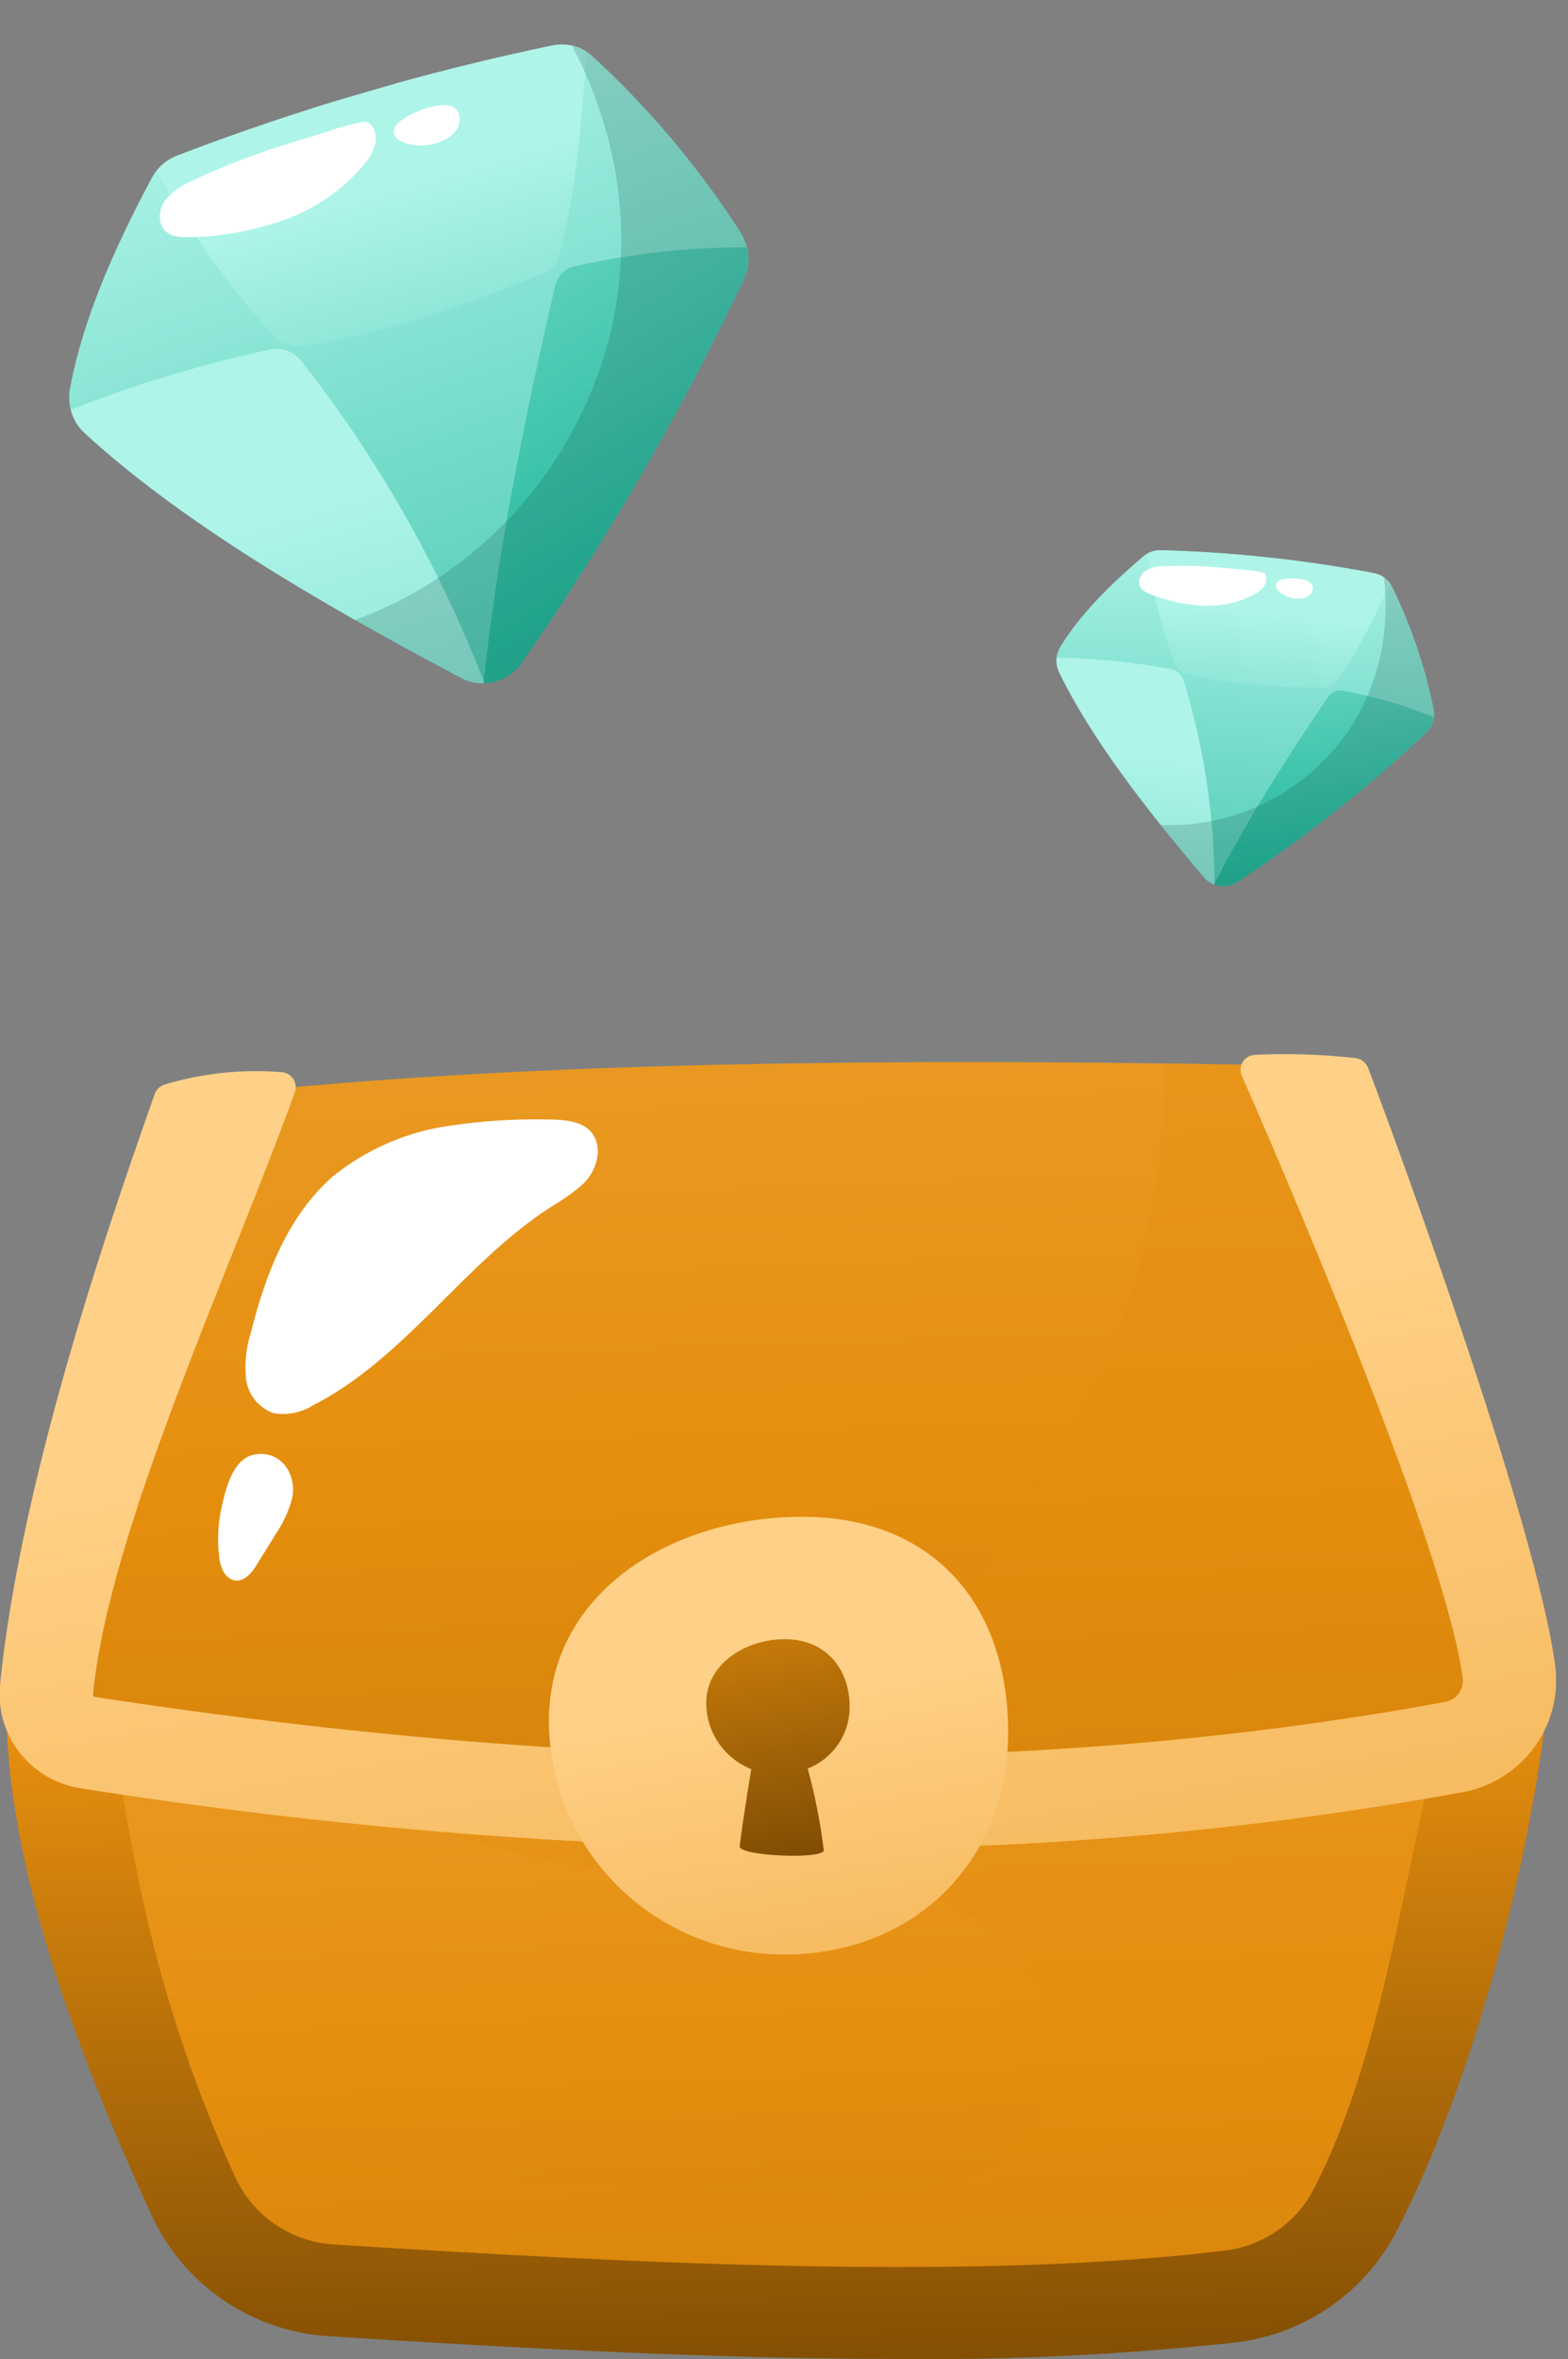 <svg width="125" height="188" viewBox="0 0 125 188" fill="none" xmlns="http://www.w3.org/2000/svg">
<rect x="0" y="0" width="125" height="188" fill="#808080" stroke="none"/>
<g clip-path="url(#clip0_1738_3177)">
<path d="M3.47 138.33C5.17 149.771 9.47 162.086 15.33 174.887C16.293 177.03 17.827 178.871 19.765 180.213C21.703 181.555 23.973 182.347 26.33 182.504C53.47 184.242 79.25 185.295 98.21 182.961C100.305 182.694 102.302 181.92 104.026 180.708C105.751 179.496 107.149 177.883 108.1 176.009C113.1 166.306 117.03 152.879 120.64 138.271L3.47 138.33Z" fill="url(#paint0_linear_1738_3177)"/>
<g style="mix-blend-mode:multiply" opacity="0.3">
<path d="M23.85 141.419C28.23 143.137 32.48 145.143 37 146.563C42.839 148.349 48.893 149.351 55 149.543C61.27 149.721 67.72 149.066 73.69 150.983C79.66 152.899 85.13 158.451 84.23 164.618C83.54 169.365 79.23 172.97 74.66 174.371C70.09 175.771 65.1 175.364 60.29 175.016L19.41 171.719C17.57 171.57 15.67 171.441 13.78 171.401C14.28 172.553 14.78 173.725 15.33 174.887C16.293 177.03 17.826 178.871 19.765 180.213C21.703 181.555 23.973 182.347 26.33 182.504C53.47 184.242 79.25 185.295 98.21 182.961C100.305 182.694 102.302 181.92 104.026 180.708C105.751 179.496 107.149 177.883 108.1 176.009C113.1 166.306 117.03 152.879 120.64 138.271H17.9C19.53 139.84 21.81 140.604 23.85 141.419Z" fill="#E58E0E"/>
</g>
<path d="M71.62 187.996C57.26 187.996 41.55 187.162 26.11 186.179C23.081 185.972 20.166 184.948 17.679 183.217C15.193 181.487 13.229 179.114 12 176.357C5.38 161.917 0.61 147.983 0.51 136.384L9.08 138.37C10.58 148.46 12.43 159.563 18.71 173.417C19.399 174.953 20.497 176.272 21.886 177.233C23.274 178.194 24.901 178.76 26.59 178.87C52.25 180.508 78.59 181.71 97.77 179.346C99.256 179.147 100.67 178.59 101.89 177.725C103.11 176.86 104.098 175.712 104.77 174.381C110.07 164.092 111.71 150.546 114.63 138.787L123.31 136.175C121.73 149.91 117.02 166.763 111.38 177.727C110.153 180.138 108.351 182.213 106.13 183.771C103.909 185.329 101.337 186.323 98.64 186.666C89.669 187.649 80.645 188.094 71.62 187.996Z" fill="url(#paint1_linear_1738_3177)"/>
<path d="M3.47 138.33C4.075 123.647 6.862 109.133 11.74 95.258C12.535 92.948 13.983 90.915 15.91 89.4C17.838 87.886 20.164 86.954 22.61 86.718C44.61 84.662 71 84.354 99.38 84.85C102.049 84.898 104.635 85.777 106.774 87.363C108.913 88.948 110.496 91.162 111.3 93.689C116.61 110.493 120.49 126.035 120.66 138.38C84.12 145.818 44.77 144.954 3.47 138.33Z" fill="url(#paint2_linear_1738_3177)"/>
<g style="mix-blend-mode:multiply" opacity="0.3">
<path d="M120.66 138.33C120.49 126.035 116.66 110.523 111.3 93.689C110.496 91.162 108.913 88.948 106.774 87.363C104.635 85.777 102.049 84.898 99.38 84.85L92.82 84.751C92.878 90.537 92.107 96.302 90.53 101.873C86.869 114.55 79.206 125.725 68.67 133.752C66.78 135.182 64.67 136.652 63.88 138.876C63.373 140.419 63.448 142.092 64.09 143.584C83.079 143.787 102.038 142.027 120.66 138.33Z" fill="#E58E0E"/>
</g>
<path d="M65.65 147.338C45.825 147.232 26.038 145.622 6.46 142.521C4.528 142.233 2.781 141.219 1.579 139.689C0.377 138.159 -0.188 136.23 -3.65935e-05 134.298C1.72 116.918 9.66 94.831 12.33 87.194C12.393 87.019 12.494 86.86 12.628 86.729C12.761 86.598 12.922 86.499 13.1 86.439C16.123 85.529 19.291 85.192 22.44 85.446C22.621 85.457 22.797 85.508 22.955 85.596C23.113 85.683 23.25 85.805 23.354 85.952C23.459 86.098 23.529 86.267 23.559 86.444C23.59 86.621 23.58 86.803 23.53 86.976C18.42 101.158 8.68 121.934 7.42 135.003C7.411 135.056 7.422 135.11 7.452 135.154C7.482 135.198 7.528 135.23 7.58 135.242C47.92 141.409 83.11 141.538 115.18 135.639C115.608 135.572 115.994 135.346 116.26 135.007C116.526 134.667 116.651 134.24 116.61 133.812C115.31 123.404 102.13 92.845 99 85.734C98.923 85.561 98.889 85.371 98.9 85.181C98.912 84.992 98.969 84.807 99.067 84.644C99.165 84.481 99.3 84.343 99.463 84.243C99.625 84.142 99.809 84.082 100 84.066C102.689 83.937 105.385 84.024 108.06 84.324C108.282 84.351 108.492 84.437 108.668 84.574C108.844 84.71 108.98 84.892 109.06 85.099C111 90.164 122.54 121.457 124 132.908C124.258 135.191 123.633 137.487 122.252 139.33C120.871 141.174 118.836 142.428 116.56 142.839C99.765 145.887 82.723 147.393 65.65 147.338Z" fill="url(#paint3_linear_1738_3177)"/>
<path d="M80.37 138.072C80.37 148.361 72.86 155.769 62.51 155.769C57.537 155.769 52.768 153.808 49.252 150.315C45.736 146.823 43.76 142.087 43.76 137.148C43.76 126.87 53.61 120.881 63.96 120.881C74.31 120.881 80.37 127.793 80.37 138.072Z" fill="url(#paint4_linear_1738_3177)"/>
<path d="M67.73 136.016C67.73 132.878 65.73 130.633 62.57 130.633C59.41 130.633 56.3 132.62 56.3 135.718C56.301 136.852 56.643 137.961 57.283 138.9C57.923 139.84 58.831 140.568 59.89 140.992C59.44 143.673 58.97 146.891 58.97 147.159C58.97 147.914 65.52 148.202 65.67 147.477C65.405 145.27 64.978 143.086 64.39 140.942C65.383 140.553 66.234 139.873 66.83 138.994C67.426 138.115 67.74 137.076 67.73 136.016Z" fill="url(#paint5_linear_1738_3177)"/>
<g style="mix-blend-mode:soft-light">
<path d="M35.9 89.707C32.472 90.18 29.239 91.574 26.55 93.739C22.93 96.907 21.16 101.585 20 106.203C19.618 107.388 19.485 108.639 19.61 109.877C19.683 110.496 19.93 111.082 20.323 111.569C20.715 112.055 21.238 112.422 21.83 112.628C22.932 112.805 24.061 112.572 25 111.973C32.34 108.209 37 100.641 43.92 96.182C44.785 95.686 45.602 95.111 46.36 94.464C47.117 93.801 47.583 92.871 47.66 91.872C47.66 89.518 45.6 89.23 43.83 89.22C41.177 89.155 38.524 89.318 35.9 89.707Z" fill="white"/>
</g>
<g style="mix-blend-mode:soft-light">
<path d="M17.47 124.009C17.499 124.446 17.618 124.872 17.82 125.261C17.919 125.449 18.061 125.612 18.234 125.736C18.408 125.86 18.609 125.942 18.82 125.976C19.57 125.976 20.11 125.29 20.5 124.655L22 122.222C22.593 121.352 23.033 120.388 23.3 119.371C23.67 117.475 22.38 115.548 20.3 115.915C18.63 116.213 18.04 118.468 17.72 119.888C17.392 121.236 17.307 122.632 17.47 124.009Z" fill="white"/>
</g>
</g>
<g clip-path="url(#clip1_1738_3177)">
<path d="M95.956 69.897C91.158 64.238 86.915 58.698 84.43 53.568C84.276 53.244 84.206 52.886 84.225 52.528C84.245 52.17 84.354 51.823 84.543 51.521C86.103 48.985 88.453 46.624 91.146 44.337C91.533 44.009 92.024 43.835 92.528 43.849C98.241 43.996 103.935 44.609 109.556 45.679C109.864 45.742 110.155 45.875 110.406 46.07C110.656 46.264 110.86 46.514 111.001 46.801C112.486 49.852 113.585 53.083 114.27 56.413C114.347 56.767 114.334 57.135 114.23 57.481C114.126 57.827 113.936 58.139 113.679 58.388C109.009 62.777 103.98 66.753 98.646 70.272C98.23 70.551 97.729 70.667 97.234 70.599C96.74 70.53 96.285 70.281 95.956 69.897Z" fill="url(#paint6_linear_1738_3177)"/>
<path d="M109.565 45.691C103.944 44.62 98.25 44.008 92.537 43.86C92.161 43.85 91.789 43.944 91.462 44.133C91.847 47.157 92.604 50.121 93.716 52.955C93.788 53.128 93.899 53.282 94.039 53.405C94.179 53.528 94.344 53.617 94.523 53.663C97.641 54.517 101.473 54.763 105.568 54.804C105.751 54.806 105.933 54.764 106.098 54.682C106.263 54.6 106.406 54.48 106.518 54.332C107.961 52.443 109.387 49.647 110.811 46.488C110.505 46.076 110.062 45.792 109.565 45.691Z" fill="url(#paint7_linear_1738_3177)"/>
<path d="M93.304 53.31C90.309 52.761 87.277 52.459 84.236 52.407C84.187 52.804 84.253 53.207 84.425 53.567C86.915 58.698 91.158 64.238 95.957 69.897C96.188 70.174 96.486 70.384 96.822 70.508C96.806 65.012 95.984 59.546 94.384 54.291C94.309 54.043 94.168 53.821 93.978 53.648C93.788 53.475 93.555 53.358 93.304 53.31Z" fill="url(#paint8_linear_1738_3177)"/>
<path d="M106.972 55.036C106.77 55.001 106.563 55.026 106.375 55.106C106.187 55.187 106.025 55.32 105.909 55.491C102.36 60.693 99.209 65.731 96.781 70.483C97.088 70.606 97.42 70.652 97.748 70.618C98.076 70.583 98.391 70.469 98.666 70.284C104 66.765 109.029 62.79 113.698 58.4C114.037 58.076 114.254 57.642 114.314 57.172C111.951 56.185 109.488 55.469 106.972 55.036Z" fill="url(#paint9_linear_1738_3177)"/>
<g style="mix-blend-mode:multiply" opacity="0.2">
<path d="M111.01 46.812C110.851 46.495 110.616 46.224 110.326 46.024C110.55 47.903 110.496 49.805 110.165 51.665C109.73 54.022 108.822 56.26 107.497 58.239C105.882 60.578 103.735 62.483 101.238 63.792C98.742 65.102 95.969 65.777 93.156 65.761L92.519 65.744C93.618 67.121 94.767 68.508 95.951 69.905C96.279 70.292 96.734 70.545 97.231 70.616C97.728 70.687 98.232 70.571 98.65 70.291C103.984 66.772 109.013 62.796 113.682 58.407C113.94 58.158 114.13 57.846 114.233 57.499C114.337 57.154 114.351 56.786 114.274 56.432C113.591 53.099 112.494 49.866 111.01 46.812Z" fill="#114940"/>
</g>
<g style="mix-blend-mode:soft-light">
<path d="M92.683 45.134C92.208 45.129 91.741 45.247 91.325 45.478C90.93 45.741 90.675 46.281 90.875 46.724C91.036 47.076 91.418 47.249 91.774 47.383C93.1 47.901 94.497 48.2 95.913 48.271C97.334 48.341 98.746 48.025 100.004 47.356C100.316 47.205 100.585 46.977 100.788 46.692C100.99 46.369 101.076 45.718 100.612 45.598C99.988 45.479 99.357 45.404 98.724 45.375C97.44 45.237 96.154 45.124 94.864 45.094C94.141 45.079 93.41 45.088 92.683 45.134Z" fill="white"/>
</g>
<g style="mix-blend-mode:soft-light">
<path d="M102.235 46.182C102.138 46.191 102.044 46.222 101.959 46.273C101.875 46.323 101.803 46.392 101.748 46.474C101.721 46.539 101.708 46.61 101.711 46.681C101.714 46.753 101.733 46.822 101.766 46.885C101.837 47.012 101.936 47.121 102.054 47.204C102.508 47.569 103.08 47.748 103.656 47.705C103.891 47.692 104.118 47.618 104.316 47.488C104.415 47.421 104.498 47.331 104.556 47.226C104.615 47.12 104.649 47.001 104.654 46.88C104.662 46.389 104.14 46.239 103.764 46.163C103.258 46.062 102.738 46.069 102.235 46.182Z" fill="white"/>
</g>
</g>
<g clip-path="url(#clip2_1738_3177)">
<path d="M36.774 54.037C25 47.819 14.241 41.415 6.719 34.477C6.25 34.037 5.899 33.482 5.7 32.863C5.502 32.243 5.462 31.581 5.584 30.938C6.581 25.563 9.024 19.933 12.096 14.188C12.537 13.363 13.255 12.727 14.115 12.398C23.868 8.662 33.889 5.723 44.083 3.611C44.645 3.502 45.223 3.524 45.772 3.678C46.322 3.832 46.828 4.113 47.252 4.499C51.738 8.62 55.687 13.314 59.001 18.466C59.361 19.01 59.575 19.641 59.624 20.299C59.673 20.956 59.554 21.616 59.28 22.216C54.228 32.894 48.302 43.123 41.563 52.794C41.042 53.556 40.269 54.102 39.388 54.331C38.508 54.559 37.579 54.455 36.774 54.037Z" fill="url(#paint10_linear_1738_3177)"/>
<path d="M44.106 3.625C33.912 5.737 23.891 8.675 14.139 12.411C13.496 12.657 12.928 13.076 12.498 13.623C15.106 18.466 18.305 22.948 22.019 26.962C22.253 27.205 22.54 27.388 22.856 27.498C23.172 27.608 23.509 27.642 23.842 27.597C29.665 26.863 36.302 24.606 43.249 21.819C43.561 21.693 43.84 21.495 44.066 21.241C44.291 20.988 44.457 20.685 44.55 20.357C45.766 16.158 46.366 10.436 46.728 4.102C45.945 3.619 45.012 3.449 44.106 3.625Z" fill="url(#paint11_linear_1738_3177)"/>
<path d="M21.553 27.849C16.135 29.011 10.813 30.617 5.64 32.651C5.814 33.356 6.186 33.991 6.711 34.48C14.242 41.416 25 47.819 36.775 54.037C37.345 54.343 37.986 54.491 38.633 54.466C35.047 45.187 30.12 36.521 24.013 28.754C23.725 28.388 23.344 28.11 22.91 27.95C22.476 27.791 22.007 27.756 21.553 27.849Z" fill="url(#paint12_linear_1738_3177)"/>
<path d="M45.772 21.23C45.409 21.312 45.075 21.498 44.809 21.766C44.543 22.033 44.356 22.372 44.27 22.741C41.639 34.011 39.575 44.725 38.547 54.452C39.147 54.446 39.737 54.292 40.269 54.005C40.801 53.718 41.259 53.305 41.604 52.801C48.343 43.131 54.27 32.902 59.321 22.224C59.683 21.439 59.77 20.554 59.567 19.717C54.933 19.699 50.307 20.206 45.772 21.23Z" fill="url(#paint13_linear_1738_3177)"/>
<g style="mix-blend-mode:multiply" opacity="0.2">
<path d="M47.275 4.512C46.801 4.086 46.227 3.792 45.608 3.657C47.204 6.676 48.343 9.929 48.988 13.305C49.779 17.592 49.693 22.008 48.733 26.278C47.518 31.358 45.122 36.077 41.75 40.032C38.378 43.988 34.128 47.064 29.363 48.999L28.276 49.415C31.025 50.976 33.865 52.519 36.77 54.053C37.575 54.479 38.508 54.589 39.394 54.362C40.279 54.136 41.057 53.589 41.581 52.823C48.32 43.152 54.246 32.923 59.298 22.245C59.572 21.645 59.691 20.985 59.642 20.328C59.593 19.671 59.379 19.039 59.019 18.495C55.707 13.338 51.761 8.639 47.275 4.512Z" fill="#114940"/>
</g>
<g style="mix-blend-mode:soft-light">
<path d="M15.209 14.464C14.404 14.786 13.691 15.312 13.137 15.992C12.64 16.712 12.558 17.802 13.184 18.413C13.683 18.894 14.441 18.92 15.129 18.899C17.705 18.849 20.261 18.381 22.701 17.511C25.147 16.639 27.329 15.12 29.023 13.111C29.452 12.638 29.759 12.064 29.918 11.441C30.051 10.755 29.774 9.594 28.912 9.716C27.781 9.949 26.666 10.263 25.576 10.655C23.317 11.317 21.07 12.025 18.871 12.874C17.638 13.352 16.408 13.879 15.209 14.464Z" fill="white"/>
</g>
<g style="mix-blend-mode:soft-light">
<path d="M32.034 9.57C31.875 9.653 31.736 9.771 31.627 9.915C31.517 10.059 31.44 10.226 31.4 10.403C31.396 10.533 31.421 10.661 31.472 10.779C31.523 10.898 31.599 11.002 31.696 11.086C31.899 11.25 32.136 11.365 32.39 11.423C33.394 11.724 34.476 11.627 35.421 11.152C35.81 10.967 36.146 10.682 36.397 10.326C36.522 10.143 36.603 9.933 36.633 9.714C36.664 9.494 36.644 9.27 36.574 9.061C36.27 8.225 35.291 8.337 34.605 8.47C33.685 8.654 32.81 9.028 32.034 9.57Z" fill="white"/>
</g>
</g>
<defs>
<linearGradient id="paint0_linear_1738_3177" x1="56.86" y1="-8.354" x2="68.923" y2="336.107" gradientUnits="userSpaceOnUse">
<stop stop-color="#FFD188"/>
<stop offset="0.5" stop-color="#E58E0E"/>
<stop offset="1" stop-color="#5C3600"/>
</linearGradient>
<linearGradient id="paint1_linear_1738_3177" x1="60.59" y1="66.805" x2="63.283" y2="208.674" gradientUnits="userSpaceOnUse">
<stop stop-color="#FFD188"/>
<stop offset="0.5" stop-color="#E58E0E"/>
<stop offset="1" stop-color="#5C3600"/>
</linearGradient>
<linearGradient id="paint2_linear_1738_3177" x1="53.9" y1="-91.896" x2="68.635" y2="328.709" gradientUnits="userSpaceOnUse">
<stop stop-color="#FFD188"/>
<stop offset="0.5" stop-color="#E58E0E"/>
<stop offset="1" stop-color="#5C3600"/>
</linearGradient>
<linearGradient id="paint3_linear_1738_3177" x1="56.97" y1="106.391" x2="108.042" y2="393.586" gradientUnits="userSpaceOnUse">
<stop stop-color="#FFD188"/>
<stop offset="0.5" stop-color="#E58E0E"/>
<stop offset="1" stop-color="#5C3600"/>
</linearGradient>
<linearGradient id="paint4_linear_1738_3177" x1="61.47" y1="134.08" x2="85.546" y2="269.46" gradientUnits="userSpaceOnUse">
<stop stop-color="#FFD188"/>
<stop offset="0.5" stop-color="#E58E0E"/>
<stop offset="1" stop-color="#5C3600"/>
</linearGradient>
<linearGradient id="paint5_linear_1738_3177" x1="53.57" y1="88.962" x2="65.618" y2="156.722" gradientUnits="userSpaceOnUse">
<stop stop-color="#FFD188"/>
<stop offset="0.5" stop-color="#E58E0E"/>
<stop offset="1" stop-color="#5C3600"/>
</linearGradient>
<linearGradient id="paint6_linear_1738_3177" x1="99.754" y1="41.984" x2="96.09" y2="127.132" gradientUnits="userSpaceOnUse">
<stop stop-color="#AEF4E9"/>
<stop offset="0.5" stop-color="#27BA9E"/>
<stop offset="1" stop-color="#114939"/>
</linearGradient>
<linearGradient id="paint7_linear_1738_3177" x1="100.799" y1="48.7" x2="95.175" y2="101.002" gradientUnits="userSpaceOnUse">
<stop stop-color="#AEF4E9"/>
<stop offset="0.5" stop-color="#27BA9E"/>
<stop offset="1" stop-color="#114939"/>
</linearGradient>
<linearGradient id="paint8_linear_1738_3177" x1="90.676" y1="59.996" x2="81.376" y2="146.489" gradientUnits="userSpaceOnUse">
<stop stop-color="#AEF4E9"/>
<stop offset="0.5" stop-color="#27BA9E"/>
<stop offset="1" stop-color="#114939"/>
</linearGradient>
<linearGradient id="paint9_linear_1738_3177" x1="100.787" y1="35.662" x2="111.672" y2="99.308" gradientUnits="userSpaceOnUse">
<stop stop-color="#AEF4E9"/>
<stop offset="0.5" stop-color="#27BA9E"/>
<stop offset="1" stop-color="#114939"/>
</linearGradient>
<linearGradient id="paint10_linear_1738_3177" x1="25.122" y1="4.205" x2="77.9" y2="149.29" gradientUnits="userSpaceOnUse">
<stop stop-color="#AEF4E9"/>
<stop offset="0.5" stop-color="#27BA9E"/>
<stop offset="1" stop-color="#114939"/>
</linearGradient>
<linearGradient id="paint11_linear_1738_3177" x1="31.236" y1="14.829" x2="58.093" y2="106.426" gradientUnits="userSpaceOnUse">
<stop stop-color="#AEF4E9"/>
<stop offset="0.5" stop-color="#27BA9E"/>
<stop offset="1" stop-color="#114939"/>
</linearGradient>
<linearGradient id="paint12_linear_1738_3177" x1="21.438" y1="40.986" x2="65.852" y2="192.463" gradientUnits="userSpaceOnUse">
<stop stop-color="#AEF4E9"/>
<stop offset="0.5" stop-color="#27BA9E"/>
<stop offset="1" stop-color="#114939"/>
</linearGradient>
<linearGradient id="paint13_linear_1738_3177" x1="22.775" y1="-7.202" x2="84.438" y2="91.498" gradientUnits="userSpaceOnUse">
<stop stop-color="#AEF4E9"/>
<stop offset="0.5" stop-color="#27BA9E"/>
<stop offset="1" stop-color="#114939"/>
</linearGradient>
<clipPath id="clip0_1738_3177">
<rect width="124.04" height="104" fill="white" transform="translate(0 83.996)"/>
</clipPath>
<clipPath id="clip1_1738_3177">
<rect width="30.399" height="26.448" fill="white" transform="matrix(0.994 0.107 -0.099 0.995 85.203 42.717)"/>
</clipPath>
<clipPath id="clip2_1738_3177">
<rect width="55.433" height="48" fill="white" transform="matrix(0.96 -0.281 0.262 0.965 1 15.596)"/>
</clipPath>
</defs>
</svg>
